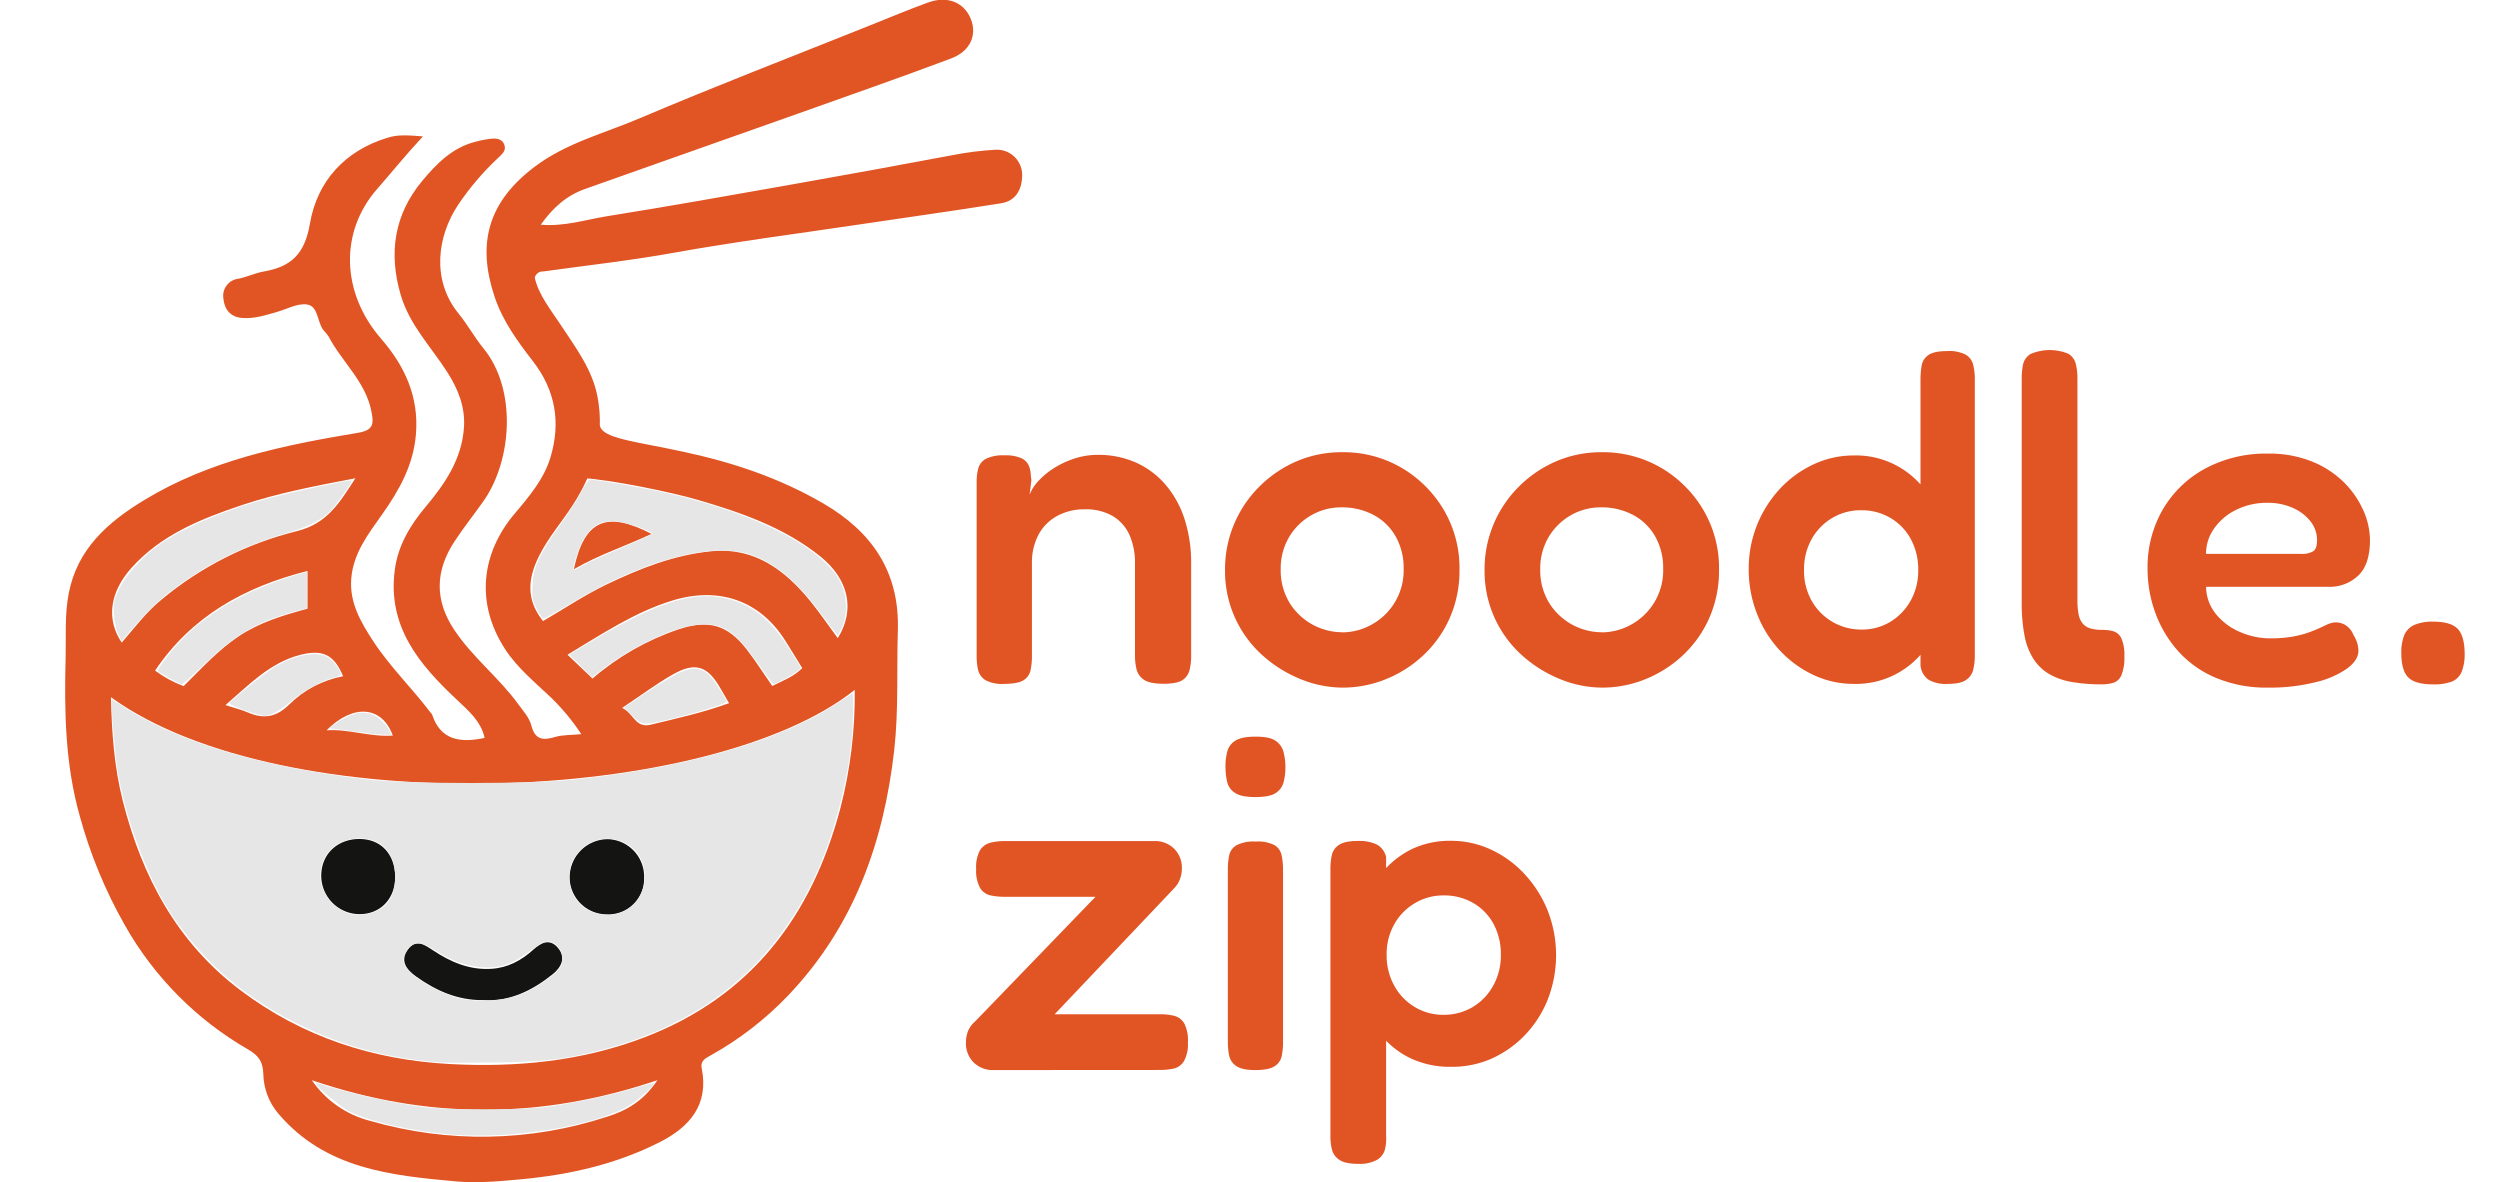 <?xml version="1.0" encoding="UTF-8" standalone="no"?>
<svg
   id="레이어_1"
   data-name="레이어 1"
   viewBox="0 0 700 330.99"
   version="1.1"
   sodipodi:docname="noodlezip Logo-stickhead-face.svg"
   inkscape:version="1.4.2 (f4327f4, 2025-05-13)"
   width="700"
   height="330.99"
   xmlns:inkscape="http://www.inkscape.org/namespaces/inkscape"
   xmlns:sodipodi="http://sodipodi.sourceforge.net/DTD/sodipodi-0.dtd"
   xmlns="http://www.w3.org/2000/svg"
   xmlns:svg="http://www.w3.org/2000/svg">
  <sodipodi:namedview
     id="namedview29"
     pagecolor="#505050"
     bordercolor="#eeeeee"
     borderopacity="1"
     inkscape:showpageshadow="0"
     inkscape:pageopacity="0"
     inkscape:pagecheckerboard="0"
     inkscape:deskcolor="#505050"
     inkscape:zoom="1.3453424"
     inkscape:cx="326.68263"
     inkscape:cy="139.36972"
     inkscape:window-width="1920"
     inkscape:window-height="1009"
     inkscape:window-x="-8"
     inkscape:window-y="-8"
     inkscape:window-maximized="1"
     inkscape:current-layer="레이어_1" />
  <defs
     id="defs1">
    <style
       id="style1">.cls-1{fill:#e15424;}.cls-2{fill:#efefed;}.cls-3{fill:#141413;}</style>
  </defs>
  <path
     class="cls-1"
     d="m 118.42,38.19 c -5,5.4 -8.85,10.18 -12.86,14.77 -10.53,12.05 -10,29.05 1.15,41.88 6.58,7.59 10.6,16.16 9.76,26.67 -0.69,8.62 -4.6,15.62 -9.42,22.45 -3.88,5.5 -8.14,10.9 -8.7,18.07 -0.52,6.72 2.65,12.13 6.1,17.42 4.72,7.25 11,13.29 16.18,20.17 0.1,0.13 0.28,0.23 0.33,0.37 2.39,7.37 8,8.06 14.73,6.62 -1,-4.64 -4.48,-7.59 -7.82,-10.73 -10.42,-9.8 -19.36,-20.33 -17.35,-36.16 0.88,-7 4.37,-12.7 8.65,-17.8 5.56,-6.61 10.18,-13.5 10.75,-22.32 0.36,-5.63 -1.63,-10.65 -4.7,-15.43 -4.51,-7.05 -10.53,-13.18 -13,-21.52 -3.46,-11.74 -1.88,-22.5 6,-32 4,-4.79 8.41,-9.3 14.82,-10.94 1.269,-0.349 2.558,-0.62 3.86,-0.81 1.67,-0.2 3.52,-0.32 4.29,1.58 0.69,1.68 -0.67,2.73 -1.77,3.78 -4.235,3.964 -8.003,8.4 -11.23,13.22 -5.58,8.45 -7.6,20.75 0.25,30.37 2.5,3.07 4.42,6.62 6.93,9.69 9.43,11.5 8,31.4 0,42.78 -2.67,3.78 -5.56,7.4 -8.1,11.26 -5.41,8.24 -5.67,16.46 0,24.9 5.13,7.66 12.49,13.31 17.86,20.71 1.36,1.86 3.06,3.73 3.62,5.86 1,4 3.15,4.37 6.63,3.32 2.13,-0.65 4.5,-0.52 7.38,-0.81 -2.404,-3.655 -5.193,-7.041 -8.32,-10.1 -4.56,-4.34 -9.55,-8.38 -13,-13.68 -8.48,-13.06 -6.63,-27.12 2.85,-38.18 4,-4.72 8.1,-9.64 9.87,-15.63 2.86,-9.63 1.45,-18.61 -5,-26.91 -4.24,-5.48 -8.4,-11.17 -10.67,-17.95 -4.94,-14.77 -2,-26.45 11.21,-36.42 8.86,-6.69 19.47,-9.34 29.36,-13.55 21.37,-9.09 43.07,-17.43 64.63,-26.07 5.41,-2.16 10.78,-4.43 16.26,-6.4 5.48,-1.97 10.1,0.1 11.91,4.71 1.75,4.46 -0.19,9 -5.6,11 -14.26,5.36 -28.66,10.38 -43,15.49 -19.767,7.02 -39.55,14.02 -59.35,21 -5.2,1.82 -9,5.15 -12.5,10.05 6.7,0.55 12.58,-1.42 18.48,-2.37 17.33,-2.77 34.61,-5.85 51.88,-8.91 15.08,-2.667 30.163,-5.42 45.25,-8.26 3.876,-0.751 7.798,-1.239 11.74,-1.46 4.022,-0.211 7.41,2.972 7.45,7 0,4 -1.67,7.34 -5.94,8 -13.36,2.14 -26.78,4 -40.16,6 -17.16,2.56 -34.36,4.77 -51.45,7.85 -12.09,2.18 -24.33,3.53 -36.51,5.23 -1.109,-0.084 -2.122,0.628 -2.42,1.7 1,4.75 4.46,9 7.37,13.4 4.15,6.33 8.79,12.41 10.22,20.05 2.09,11.13 -1,21.15 -7.06,30.45 -3.05,4.69 -6.74,8.93 -9.28,14 -3.16,6.28 -3.8,12.22 1.07,18.3 5.81,-3.37 11.5,-7.21 17.7,-10.2 9.47,-4.56 19.21,-8.38 29.66,-9.37 11.87,-1.12 20.43,5.31 27.5,14 2.68,3.32 5.09,6.87 7.67,10.36 5,-8.08 3,-16.54 -4.89,-22.9 -10.11,-8.1 -22,-12.22 -34.19,-15.8 -7.18,-2.12 -24.315,-5.672 -32.453,-6.143 -2.814,-4.832 4.998,-17.655 4.901,-15.16 -0.283,7.235 30.945,3.895 62.512,22.234 13.65,7.93 21.45,19.17 20.94,35.57 -0.35,11.13 0.23,22.29 -1,33.4 -2.92,26 -11.35,49.59 -29.73,68.85 -6.307,6.612 -13.571,12.238 -21.55,16.69 -1.46,0.82 -3.08,1.51 -2.64,3.68 2.06,10.22 -3.41,16.44 -11.64,20.63 -12.14,6.19 -25.21,9.17 -38.79,10.44 -6.09,0.57 -12.28,1.15 -18.22,0.62 -18.26,-1.65 -36.67,-3.46 -49.85,-18.94 -2.662,-3.111 -4.163,-7.047 -4.25,-11.14 -0.13,-3.31 -1.07,-5 -4.23,-6.86 -14.446,-8.311 -26.39,-20.355 -34.58,-34.87 -5.423,-9.557 -9.635,-19.752 -12.54,-30.35 -4.15,-14.57 -4.4,-29.56 -4,-44.57 0.14,-5.94 -0.29,-11.87 0.84,-17.79 2.38,-12.62 11.06,-20.13 21.2,-26.28 18.36,-11.15 39,-15.35 59.83,-18.82 4.43,-0.74 4.43,-2.59 3.73,-6.08 -1.67,-8.36 -8.29,-13.8 -12,-20.93 -0.48,-0.669 -1.001,-1.306 -1.56,-1.91 -1.6,-2.34 -1.36,-6.52 -4.4,-7 -2.65,-0.43 -5.65,1.27 -8.47,2.08 -3.19,0.9 -6.33,1.95 -9.72,1.69 -3.39,-0.26 -5,-2.47 -5.28,-5.44 -0.434,-2.724 1.498,-5.257 4.24,-5.56 2.38,-0.48 4.64,-1.57 7,-2 7.7,-1.33 11.53,-4.82 13,-13.47 2,-11.71 9.69,-20.36 21.74,-24 2.85,-0.92 5.74,-0.71 9.89,-0.37 z m -87.36,157 c 0.22,9.89 0.91,19.5 3.3,29 5.37,21.22 15.22,39.74 33,53.11 17.27,13 37,19.46 58.57,20.63 18.61,1 36.88,-0.74 54.4,-7.43 30,-11.43 47,-34.06 55,-64.28 2.783,-10.796 4.128,-21.912 4,-33.06 -40.31,32.18 -159.9,37 -208.27,2.06 z m 3,-15.23 c 3.62,-4.19 6.89,-8.57 11.15,-12.06 11.002,-9.167 23.94,-15.718 37.84,-19.16 8.62,-2.09 12.08,-8.08 16.45,-14.82 -11.14,2.12 -21.71,4.13 -31.91,7.55 -11.37,3.82 -22.46,8.28 -30.77,17.52 -6.11,6.84 -7.16,14.44 -2.7,21 z m 182.17,12.11 c 3.05,-1.52 6,-2.59 8.4,-5 -1.68,-2.72 -3.21,-5.26 -4.8,-7.76 -7.09,-11.21 -18.56,-15.12 -31.47,-11.19 -10.53,3.21 -19.66,9.32 -29.46,15.2 l 7,6.67 c 7.045,-6.077 15.193,-10.741 24,-13.74 8.45,-2.84 13.83,-1.37 19.25,5.69 2.46,3.18 4.59,6.55 7.09,10.16 z m -32.18,110.39 c -32.62,11 -64.11,11.09 -96.74,0 3.896,5.671 9.727,9.725 16.4,11.4 21.662,6.264 44.707,5.866 66.14,-1.14 5.2,-1.6 10.1,-4.16 14.21,-10.23 z M 86.12,159.86 c -17.8,4.52 -32.44,12.72 -42.7,27.9 2.447,1.825 5.14,3.293 8,4.36 5,-4.94 9.68,-10.13 15.49,-14 5.81,-3.87 12.47,-5.87 19.2,-7.68 z m -23,37.57 c 2.55,0.82 4.49,1.29 6.31,2.07 4.39,1.88 7.89,1.38 11.53,-2.22 4.127,-4.099 9.392,-6.862 15.11,-7.93 -2.53,-6.08 -5.72,-7.63 -12.16,-5.95 -8.31,2.2 -14.06,8.21 -20.79,14.03 z m 141,-0.57 c -0.93,-1.59 -1.69,-2.87 -2.42,-4.16 -3.61,-6.31 -7.06,-7.45 -13.44,-3.78 -4.69,2.69 -9,5.95 -14.07,9.29 3.25,1.48 3.66,5.77 8,4.71 7.23,-1.76 14.48,-3.32 21.98,-6.05 z m -112.74,7.62 c 6.32,-0.41 12.33,1.94 18.61,1.48 -2.99,-8.25 -11,-9.04 -18.56,-1.47 z"
     id="path1"
     sodipodi:nodetypes="ccccccccccccccccccccccccccccccccccccccccscccccccccccccccccccccccccccssccccccccccccccccccccccsccccccccccccccccccccccccccccccccccccccccccsccccccccccccccccccc" />
  <path
     class="cls-1"
     d="m 182.43,149.49 c -7.19,3.39 -14.61,5.76 -21.75,9.89 2.93,-13.78 9.09,-16.46 21.75,-9.89 z"
     id="path2" />
  <path
     class="cls-3"
     d="m 135.58,280.03 c -7.48,0.15 -13.57,-2.68 -19.18,-6.68 -2.63,-1.87 -4.5,-4.38 -2.13,-7.56 2.21,-3 4.68,-1.21 6.95,0.29 4.91,3.26 10.12,5.54 16.22,5.2 4.72,-0.26 8.52,-2.32 11.94,-5.42 2.12,-1.93 4.59,-3.19 6.89,-0.4 2.3,2.79 0.8,5.46 -1.52,7.32 -5.63,4.54 -11.96,7.65 -19.17,7.25 z"
     id="path10" />
  <path
     class="cls-3"
     d="m 100.65,234.92 c 6,0 9.91,4.2 10,10.59 0,6.19 -4.19,10.55 -10.17,10.45 A 10.77,10.77 0 0 1 89.95,245.43 c -0.11,-6.11 4.38,-10.53 10.7,-10.51 z"
     id="path11" />
  <path
     class="cls-3"
     d="m 170.01,256.02 a 10.42,10.42 0 0 1 -10.51,-10.33 10.72,10.72 0 0 1 10.76,-10.72 10.48,10.48 0 0 1 10.09,10.72 10,10 0 0 1 -10.34,10.33 z"
     id="path12" />
  <path
     class="cls-1"
     d="m 281.12,191.49 a 9.71,9.71 0 0 1 -5.27,-1.1 4.63,4.63 0 0 1 -2,-2.87 18.32,18.32 0 0 1 -0.39,-4 v -48.58 a 14.65,14.65 0 0 1 0.45,-3.77 4.4,4.4 0 0 1 2.08,-2.67 10.72,10.72 0 0 1 5.27,-1 10.86,10.86 0 0 1 4.68,0.78 4.12,4.12 0 0 1 2.08,2 7.28,7.28 0 0 1 0.58,2.34 13.78,13.78 0 0 0 0.2,1.76 l -0.52,4.16 a 12.13,12.13 0 0 1 2.6,-4 21.77,21.77 0 0 1 4.42,-3.58 25.08,25.08 0 0 1 5.65,-2.6 20.64,20.64 0 0 1 6.31,-1 26,26 0 0 1 10.92,2.21 23.72,23.72 0 0 1 8.25,6.24 28,28 0 0 1 5.27,9.62 39.82,39.82 0 0 1 1.82,12.35 v 25.87 a 15.49,15.49 0 0 1 -0.46,4 4.66,4.66 0 0 1 -2,2.8 q -1.56,1 -5.33,1 c -2.52,0 -4.31,-0.37 -5.4,-1.1 a 4.94,4.94 0 0 1 -2.08,-2.87 16,16 0 0 1 -0.45,-4 v -25.66 a 19.09,19.09 0 0 0 -1.56,-8.06 11.81,11.81 0 0 0 -4.68,-5.27 14.92,14.92 0 0 0 -7.8,-1.88 15.8,15.8 0 0 0 -7.8,1.88 12.93,12.93 0 0 0 -5.2,5.27 16.69,16.69 0 0 0 -1.82,8.06 v 25.87 a 18.32,18.32 0 0 1 -0.39,4 4.34,4.34 0 0 1 -2,2.8 q -1.65,0.99 -5.43,1 z"
     id="path20" />
  <path
     class="cls-1"
     d="m 376.03,192.53 a 31.31,31.31 0 0 1 -12.09,-2.47 36.16,36.16 0 0 1 -10.73,-6.83 31.6,31.6 0 0 1 -10.2,-23.59 32.6,32.6 0 0 1 9.62,-23.4 33.33,33.33 0 0 1 10.46,-7.09 31.87,31.87 0 0 1 12.68,-2.53 32.26,32.26 0 0 1 16.64,4.35 33.19,33.19 0 0 1 11.83,11.77 32.16,32.16 0 0 1 4.42,16.77 32.76,32.76 0 0 1 -2.73,13.52 31.85,31.85 0 0 1 -7.41,10.46 33.62,33.62 0 0 1 -10.53,6.7 32,32 0 0 1 -11.96,2.34 z m -0.26,-15.47 a 17,17 0 0 0 8.25,-2.15 17.3,17.3 0 0 0 9,-15.66 17.91,17.91 0 0 0 -2.21,-9 15.38,15.38 0 0 0 -6.18,-6.05 18.77,18.77 0 0 0 -9,-2.14 16.78,16.78 0 0 0 -8.58,2.27 17,17 0 0 0 -6.18,6.18 17.29,17.29 0 0 0 -2.27,8.84 17.47,17.47 0 0 0 2.47,9.43 17.43,17.43 0 0 0 14.69,8.25 z"
     id="path21" />
  <path
     class="cls-1"
     d="m 448.7,192.53 a 31.31,31.31 0 0 1 -12.09,-2.47 36,36 0 0 1 -10.73,-6.83 31.6,31.6 0 0 1 -10.2,-23.59 32.6,32.6 0 0 1 9.62,-23.4 33.33,33.33 0 0 1 10.46,-7.09 31.83,31.83 0 0 1 12.68,-2.53 32.26,32.26 0 0 1 16.64,4.35 33.19,33.19 0 0 1 11.83,11.77 32.16,32.16 0 0 1 4.42,16.77 32.76,32.76 0 0 1 -2.73,13.52 31.85,31.85 0 0 1 -7.41,10.46 33.62,33.62 0 0 1 -10.53,6.7 32,32 0 0 1 -11.96,2.34 z m -0.26,-15.47 a 17,17 0 0 0 8.25,-2.15 17.3,17.3 0 0 0 9,-15.66 17.91,17.91 0 0 0 -2.21,-9 15.44,15.44 0 0 0 -6.18,-6.05 18.77,18.77 0 0 0 -9,-2.14 16.78,16.78 0 0 0 -8.58,2.27 17,17 0 0 0 -6.18,6.18 17.19,17.19 0 0 0 -2.27,8.84 17.47,17.47 0 0 0 2.47,9.43 17.43,17.43 0 0 0 14.69,8.25 z"
     id="path22" />
  <path
     class="cls-1"
     d="m 519.03,191.49 a 26.27,26.27 0 0 1 -11.19,-2.47 30.34,30.34 0 0 1 -9.42,-6.83 31.77,31.77 0 0 1 -6.43,-10.26 34,34 0 0 1 -2.35,-12.68 32.78,32.78 0 0 1 8.78,-22.43 30.47,30.47 0 0 1 9.42,-6.82 26.27,26.27 0 0 1 11.19,-2.47 24.16,24.16 0 0 1 19.69,9.29 31.52,31.52 0 0 1 5.27,10.14 41.3,41.3 0 0 1 1.81,12.42 38.54,38.54 0 0 1 -1.68,12.41 32.2,32.2 0 0 1 -5.27,10.21 24.11,24.11 0 0 1 -19.82,9.49 z m 2.21,-15.21 a 15.32,15.32 0 0 0 8,-2.14 16.1,16.1 0 0 0 5.72,-5.92 17,17 0 0 0 2.14,-8.58 17.7,17.7 0 0 0 -2.08,-8.71 15.29,15.29 0 0 0 -5.72,-5.92 15.79,15.79 0 0 0 -8.19,-2.14 15.6,15.6 0 0 0 -8.06,2.14 15.87,15.87 0 0 0 -5.78,5.92 17.3,17.3 0 0 0 -2.14,8.71 17,17 0 0 0 2.14,8.58 15.76,15.76 0 0 0 5.85,5.92 16,16 0 0 0 8.12,2.14 z m 24.05,15.21 a 9.41,9.41 0 0 1 -5.4,-1.24 5.51,5.51 0 0 1 -2.15,-4 v -79.91 a 22.66,22.66 0 0 1 0.33,-4 4.41,4.41 0 0 1 1.88,-2.92 c 1.05,-0.74 2.78,-1.11 5.21,-1.11 a 10.16,10.16 0 0 1 5.26,1 4.63,4.63 0 0 1 2.08,2.86 16.79,16.79 0 0 1 0.45,4 v 77.35 a 16.79,16.79 0 0 1 -0.45,4 4.67,4.67 0 0 1 -2,2.86 c -1.05,0.76 -2.79,1.11 -5.21,1.11 z"
     id="path23" />
  <path
     class="cls-1"
     d="m 588.7,191.62 a 50,50 0 0 1 -8.51,-0.65 19.21,19.21 0 0 1 -6.37,-2.21 13.22,13.22 0 0 1 -4.42,-4.23 18.13,18.13 0 0 1 -2.53,-6.56 47.59,47.59 0 0 1 -0.79,-9.36 v -62.53 a 19.09,19.09 0 0 1 0.39,-4.1 4.61,4.61 0 0 1 2.08,-2.86 13.66,13.66 0 0 1 10.6,-0.06 4.66,4.66 0 0 1 2.08,2.86 16.79,16.79 0 0 1 0.45,4 v 62 a 21,21 0 0 0 0.33,4.09 5.59,5.59 0 0 0 1.17,2.6 4.39,4.39 0 0 0 2.21,1.37 12.22,12.22 0 0 0 3.31,0.39 11.13,11.13 0 0 1 3.06,0.39 3.69,3.69 0 0 1 2.21,1.95 11.29,11.29 0 0 1 0.85,5.07 12.61,12.61 0 0 1 -0.85,5.33 3.64,3.64 0 0 1 -2.27,2.08 11.43,11.43 0 0 1 -3,0.43 z"
     id="path24" />
  <path
     class="cls-1"
     d="m 635.12,192.53 a 36.52,36.52 0 0 1 -14.82,-2.8 29.54,29.54 0 0 1 -10.53,-7.54 33.15,33.15 0 0 1 -6.3,-10.66 35.71,35.71 0 0 1 -2.15,-12.28 32.15,32.15 0 0 1 4.29,-16.64 30.53,30.53 0 0 1 11.9,-11.44 35.88,35.88 0 0 1 17.48,-4.16 32.1,32.1 0 0 1 12.35,2.21 27.08,27.08 0 0 1 8.91,5.78 26,26 0 0 1 5.46,7.87 20.71,20.71 0 0 1 1.88,8.32 q 0,6.89 -3.31,10 a 11.58,11.58 0 0 1 -8.26,3.12 H 617.7 a 12.33,12.33 0 0 0 2.8,7.67 17.39,17.39 0 0 0 6.76,5 21.08,21.08 0 0 0 8.38,1.76 37,37 0 0 0 5.72,-0.39 30,30 0 0 0 4.29,-1 32.39,32.39 0 0 0 3.25,-1.24 c 1,-0.43 1.8,-0.82 2.54,-1.17 a 7.07,7.07 0 0 1 2.14,-0.65 5.19,5.19 0 0 1 3,0.65 5.64,5.64 0 0 1 2.34,2.73 10.9,10.9 0 0 1 1.11,2.4 7.89,7.89 0 0 1 0.32,2.15 q 0,2.6 -3.12,4.94 a 25.42,25.42 0 0 1 -8.77,3.83 52.37,52.37 0 0 1 -13.34,1.54 z M 617.7,155.09 h 26.65 a 6.15,6.15 0 0 0 3.32,-0.72 c 0.73,-0.47 1.1,-1.49 1.1,-3.05 a 8.42,8.42 0 0 0 -1.82,-5.33 12.88,12.88 0 0 0 -4.94,-3.77 17,17 0 0 0 -7.15,-1.43 19.22,19.22 0 0 0 -8.71,1.95 16.11,16.11 0 0 0 -6.17,5.2 12.19,12.19 0 0 0 -2.29,7.15 z"
     id="path25" />
  <path
     class="cls-1"
     d="m 681.26,191.62 q -4.94,0 -6.89,-1.89 -1.95,-1.89 -2,-6.69 a 13.12,13.12 0 0 1 0.85,-5.27 5.5,5.5 0 0 1 2.79,-2.79 12.78,12.78 0 0 1 5.33,-0.91 q 4.82,0 6.76,1.95 1.94,1.95 2,6.89 a 13.35,13.35 0 0 1 -0.84,5.2 5,5 0 0 1 -2.73,2.73 14.21,14.21 0 0 1 -5.27,0.78 z"
     id="path26" />
  <path
     class="cls-1"
     d="m 278.27,299.62 a 7.66,7.66 0 0 1 -5.66,-2.15 7.47,7.47 0 0 1 -2.14,-5.52 8.52,8.52 0 0 1 0.58,-3.25 7.14,7.14 0 0 1 1.89,-2.6 l 33.8,-35 h -25.48 a 18.55,18.55 0 0 1 -3.9,-0.39 4.54,4.54 0 0 1 -2.93,-2.08 10,10 0 0 1 -1.1,-5.33 9.71,9.71 0 0 1 1.1,-5.27 4.92,4.92 0 0 1 2.93,-2.08 16.17,16.17 0 0 1 3.9,-0.45 h 41.86 a 7.6,7.6 0 0 1 5.65,2.15 7.46,7.46 0 0 1 2.15,5.52 8.14,8.14 0 0 1 -0.59,3.12 7.18,7.18 0 0 1 -1.49,2.34 l -33.54,35.36 h 29.51 a 16,16 0 0 1 4,0.45 4.61,4.61 0 0 1 2.8,2.15 10.53,10.53 0 0 1 1,5.33 9.64,9.64 0 0 1 -1.11,5.2 4.51,4.51 0 0 1 -2.86,2.08 18.32,18.32 0 0 1 -4,0.39 z"
     id="path27" />
  <path
     class="cls-1"
     d="m 351.46,223.18 q -3.9,0 -5.66,-1.17 a 5,5 0 0 1 -2.21,-3.12 19.09,19.09 0 0 1 -0.45,-4.29 15.81,15.81 0 0 1 0.52,-4.23 5,5 0 0 1 2.27,-3 q 1.76,-1.11 5.66,-1.11 3.9,0 5.59,1.17 a 5.42,5.42 0 0 1 2.21,3.12 16.92,16.92 0 0 1 0.52,4.29 16.09,16.09 0 0 1 -0.52,4.22 5.11,5.11 0 0 1 -2.21,3 q -1.69,1.12 -5.72,1.12 z m 0,76.44 c -2.43,0 -4.18,-0.37 -5.27,-1.11 a 4.58,4.58 0 0 1 -2,-2.86 18.32,18.32 0 0 1 -0.39,-4 v -48.22 a 18.42,18.42 0 0 1 0.39,-4 4.28,4.28 0 0 1 2.08,-2.79 10.51,10.51 0 0 1 5.33,-1 10.14,10.14 0 0 1 5.26,1 4.36,4.36 0 0 1 2,2.86 20,20 0 0 1 0.39,4.16 v 48.1 a 18.32,18.32 0 0 1 -0.39,4 4.34,4.34 0 0 1 -2,2.8 q -1.63,1.06 -5.4,1.06 z"
     id="path28" />
  <path
     class="cls-1"
     d="m 380.32,325.88 q -3.65,0 -5.27,-1.11 a 4.86,4.86 0 0 1 -2.08,-2.79 15.26,15.26 0 0 1 -0.45,-3.9 v -74.65 a 18.42,18.42 0 0 1 0.39,-4 4.56,4.56 0 0 1 2,-2.85 q 1.62,-1.11 5.27,-1.11 a 11.47,11.47 0 0 1 5.33,1 5.27,5.27 0 0 1 2.6,3.51 v 77.87 a 13.08,13.08 0 0 1 -0.33,4 4.79,4.79 0 0 1 -2.14,2.86 10,10 0 0 1 -5.32,1.17 z m 26,-27.17 a 26,26 0 0 1 -11.38,-2.4 23.79,23.79 0 0 1 -8.45,-6.77 30.37,30.37 0 0 1 -5.2,-10.07 41.89,41.89 0 0 1 -1.75,-12.35 43.64,43.64 0 0 1 1.95,-12.42 30.45,30.45 0 0 1 5.26,-10.07 25.19,25.19 0 0 1 8.32,-6.76 24.52,24.52 0 0 1 11.25,-2.44 26.26,26.26 0 0 1 11.18,2.47 29.9,29.9 0 0 1 9.42,6.89 33.27,33.27 0 0 1 6.44,10.2 34.29,34.29 0 0 1 0,24.9 31.08,31.08 0 0 1 -6.44,10 29.87,29.87 0 0 1 -9.36,6.56 27.37,27.37 0 0 1 -11.24,2.26 z m -2.2,-14.56 a 15.85,15.85 0 0 0 8.19,-2.15 15.68,15.68 0 0 0 5.78,-6 17.36,17.36 0 0 0 2.15,-8.64 17.81,17.81 0 0 0 -2.08,-8.71 15,15 0 0 0 -5.72,-5.85 16.19,16.19 0 0 0 -8.19,-2.08 15.46,15.46 0 0 0 -8.06,2.15 15.72,15.72 0 0 0 -5.79,5.91 17,17 0 0 0 -2.14,8.58 17.35,17.35 0 0 0 2.14,8.64 15.63,15.63 0 0 0 5.79,6 15.33,15.33 0 0 0 7.93,2.15 z"
     id="path29" />
  <path
     style="fill:#e6e6e6;stroke-width:0.526"
     d="m 230.513,172.64 c -7.19,-9.763 -13.582,-15.186 -20.499,-17.393 -11.085,-3.536 -30.164,1.656 -50.051,13.623 -3.943,2.373 -7.426,4.314 -7.74,4.314 -0.314,0 -1.189,-1.221 -1.945,-2.713 -1.204,-2.375 -1.35,-3.209 -1.174,-6.701 0.252,-5.001 1.864,-8.509 7.691,-16.73 2.291,-3.233 4.965,-7.423 5.941,-9.312 0.987,-1.909 2.126,-3.434 2.564,-3.436 1.501,-0.004 13.743,2.113 19.82,3.427 26.027,5.627 45.836,15.74 50.412,25.736 1.69,3.692 1.796,8.603 0.26,12.075 -0.58,1.311 -1.131,2.384 -1.225,2.384 -0.094,0 -1.918,-2.373 -4.055,-5.274 z m -66.65,-14.628 c 1.513,-0.828 6.354,-3.016 10.757,-4.862 4.403,-1.846 8.01,-3.508 8.015,-3.694 0.019,-0.705 -7.21,-3.203 -10.023,-3.463 -5.302,-0.49 -8.404,1.97 -10.797,8.562 -1.211,3.335 -1.53,4.962 -0.975,4.962 0.149,0 1.509,-0.678 3.022,-1.506 z"
     id="path3" />
  <path
     style="fill:#e6e6e6;stroke-width:0.526"
     d="m 211.98,185.461 c -6.474,-9.077 -9.596,-11.083 -16.414,-10.546 -7.032,0.554 -19.141,6.299 -27.791,13.186 l -1.992,1.586 -3.199,-3.199 -3.199,-3.199 7.294,-4.353 c 20.553,-12.267 31.547,-14.679 42.361,-9.297 4.337,2.159 8.426,6.331 12.198,12.449 l 3.059,4.962 -1.243,1.006 c -1.157,0.937 -5.9,3.524 -6.461,3.524 -0.137,0 -2.213,-2.753 -4.614,-6.118 z"
     id="path4" />
  <path
     style="fill:#e6e6e6;stroke-width:0.526"
     d="m 176.954,200.345 -2.23,-2.272 5.991,-3.99 c 10.544,-7.022 13.749,-8.094 17.092,-5.713 1.258,0.896 3.903,4.63 5.696,8.044 0.416,0.793 -19.26,6.203 -22.559,6.203 -1.382,0 -2.241,-0.489 -3.991,-2.272 z"
     id="path5" />
  <path
     style="fill:#e6e6e6;stroke-width:0.526"
     d="m 33.074,177.536 c -0.529,-1.093 -1.059,-3.575 -1.177,-5.516 -0.189,-3.102 -0.018,-3.95 1.413,-7.008 1.964,-4.198 7.177,-9.806 12.249,-13.178 6.896,-4.585 18.103,-9.238 29.758,-12.357 6.727,-1.8 22.84,-5.229 23.144,-4.926 0.218,0.218 -2.532,4.335 -4.823,7.22 -2.631,3.313 -6.387,5.464 -12.696,7.272 -12.833,3.677 -23.497,9.043 -33.901,17.06 -2.863,2.206 -7.461,6.827 -11.113,11.17 l -1.892,2.25 z"
     id="path6" />
  <path
     style="fill:#e6e6e6;stroke-width:0.526"
     d="m 47.567,189.968 c -1.59,-0.876 -3.082,-1.785 -3.316,-2.019 -0.526,-0.526 4.859,-7.346 8.357,-10.582 7.87,-7.282 18.163,-12.824 30.568,-16.458 l 2.759,-0.808 v 5.106 5.106 l -3.352,0.879 c -10.238,2.685 -16.663,6.442 -25.502,14.913 -3.143,3.012 -5.919,5.472 -6.169,5.467 -0.25,-0.005 -1.755,-0.726 -3.344,-1.602 z"
     id="path7" />
  <path
     style="fill:#e6e6e6;stroke-width:0.526"
     d="m 72.532,200.144 c -3.006,-0.712 -8.672,-2.991 -8.305,-3.34 2.829,-2.698 10.156,-8.51 12.512,-9.925 5.791,-3.478 11.67,-4.631 14.953,-2.933 1.428,0.738 3.704,3.736 3.704,4.878 0,0.295 -0.811,0.689 -1.803,0.875 -2.954,0.554 -8.741,3.769 -12.372,6.873 -2.812,2.403 -6.137,4.153 -7.374,3.88 -0.145,-0.032 -0.736,-0.17 -1.314,-0.307 z"
     id="path8" />
  <path
     style="fill:#e6e6e6;stroke-width:0.526"
     d="m 103.542,205.417 c -0.578,-0.116 -3.401,-0.505 -6.272,-0.866 l -5.221,-0.656 2.568,-1.701 c 3.246,-2.15 5.942,-2.964 8.334,-2.515 2.183,0.41 4.764,2.418 5.88,4.577 l 0.783,1.514 -2.51,-0.072 c -1.381,-0.039 -2.983,-0.166 -3.561,-0.282 z"
     id="path9" />
  <path
     style="fill:#e6e6e6;stroke-width:0.526"
     d="m 121.938,297.443 c -0.867,-0.115 -3.705,-0.476 -6.307,-0.802 C 95.577,294.129 74.468,284.288 60.514,270.945 55.518,266.168 50.648,260.224 47.113,254.588 40.854,244.61 34.906,228.265 32.886,215.494 32.294,211.751 31.296,200.576 31.281,197.519 l -0.008,-1.682 4.336,2.695 c 15.509,9.64 37.824,16.207 66.882,19.681 11.475,1.372 46.738,1.371 59.13,-0.001 31.9,-3.533 57.668,-11.122 73.259,-21.578 1.99,-1.334 3.704,-2.426 3.811,-2.426 0.405,0 0.169,9.198 -0.361,14.08 -1.331,12.26 -5.284,26.688 -10.185,37.176 -11.749,25.142 -31.781,41.372 -59.953,48.571 -10.48,2.678 -16.162,3.32 -30.747,3.472 -7.661,0.08 -14.638,0.051 -15.505,-0.064 z m 22.434,-18.47 c 3.65,-1.232 8.383,-4.022 11.028,-6.501 1.688,-1.582 2.016,-2.232 2.016,-3.997 0,-1.508 -0.366,-2.502 -1.289,-3.498 -1.494,-1.612 -3.142,-1.764 -5.065,-0.468 -0.748,0.504 -2.798,1.886 -4.556,3.071 -4.197,2.828 -7.042,3.59 -11.998,3.215 -4.156,-0.314 -8.455,-1.967 -13.46,-5.174 -3.301,-2.115 -5.443,-1.941 -7.136,0.58 -0.832,1.238 -1.129,2.254 -0.924,3.154 0.745,3.268 9.313,8.727 16.134,10.28 4.239,0.965 11.345,0.657 15.25,-0.662 z m -39.875,-23.506 c 4.153,-1.481 6.141,-4.723 6.141,-10.013 0,-7.253 -4.4,-11.336 -11.433,-10.61 -8.936,0.922 -12.603,10.94 -6.497,17.747 2.983,3.325 7.464,4.418 11.789,2.876 z m 69.616,-0.052 c 8.089,-3.38 8.713,-15.332 1.009,-19.312 -5.059,-2.613 -11.037,-1.062 -14.018,3.639 -2.575,4.06 -2.167,9.675 0.944,13.005 2.999,3.211 8.078,4.334 12.065,2.668 z"
     id="path13" />
  <path
     style="fill:#e6e6e6;stroke-width:0.526"
     d="m 126.931,317.722 c -10.858,-0.831 -22.942,-3.504 -28.839,-6.379 -3.224,-1.572 -11.558,-8.842 -9.267,-8.084 7.639,2.527 20.312,5.421 29.171,6.661 6.628,0.928 28.595,0.927 35.215,-0.001 7.487,-1.05 19.079,-3.538 24.684,-5.3 2.736,-0.86 5.067,-1.47 5.181,-1.357 0.53,0.53 -5.368,5.613 -8.128,7.007 -10.578,5.34 -32.063,8.674 -48.018,7.453 z"
     id="path14" />
  <path
     style="fill:none;fill-opacity:1;stroke-width:0.263"
     d="M -68.984,49.669 V -124.172 H 228.897 526.779 V 2.102 c 0,69.451 -0.052,126.274 -0.115,126.274 -0.063,0 -0.862,-0.171 -1.774,-0.38 -6.887,-1.577 -14.476,-0.115 -20.87,4.019 -7.081,4.58 -11.988,11.956 -13.923,20.932 -0.63,2.922 -0.642,9.675 -0.022,12.809 2.556,12.93 11.67,22.685 23.671,25.339 3.223,0.713 8.792,0.571 12.317,-0.314 l 0.716,-0.18 v 16.453 16.453 H 387.627 c -86.104,0 -139.152,-0.094 -139.152,-0.246 0,-0.135 0.167,-1.052 0.371,-2.037 0.518,-2.498 1.664,-10.889 2.003,-14.668 0.398,-4.439 0.769,-32.239 0.473,-35.475 -1.138,-12.441 -7.26,-21.787 -19.172,-29.27 -7.246,-4.552 -17.502,-9.053 -27.365,-12.009 -5.577,-1.672 -11.021,-2.964 -20.958,-4.977 -9.119,-1.847 -11.505,-2.457 -13.442,-3.437 -1.928,-0.976 -2.325,-1.662 -2.327,-4.022 -0.002,-2.51 -0.615,-6.691 -1.335,-9.097 -1.319,-4.409 -2.919,-7.291 -9.759,-17.575 -4.93,-7.412 -5.886,-9.066 -6.653,-11.511 -0.439,-1.4 -0.441,-1.535 -0.029,-2.164 0.242,-0.369 0.704,-0.727 1.028,-0.795 0.323,-0.068 5.673,-0.787 11.888,-1.599 13.293,-1.735 16.883,-2.271 28.119,-4.195 9.686,-1.658 15.383,-2.536 34.084,-5.25 49.727,-7.218 55.661,-8.146 57.264,-8.958 2.171,-1.1 3.344,-3.163 3.581,-6.302 0.256,-3.39 -1.15,-5.968 -4.025,-7.374 -1.431,-0.7 -1.519,-0.71 -5.052,-0.55 -4.177,0.189 -5.774,0.44 -22.732,3.582 -22.836,4.231 -54.672,9.868 -73.5,13.014 -6.577,1.099 -14.027,2.403 -16.556,2.898 -2.529,0.495 -5.663,1.022 -6.964,1.171 -2.659,0.305 -5.65,0.361 -5.65,0.107 0,-0.34 3.007,-3.83 4.308,-5 1.516,-1.364 3.723,-2.909 5.284,-3.7 0.578,-0.293 13.823,-5.051 29.433,-10.574 45.393,-16.06 52.22,-18.487 63.334,-22.52 13.563,-4.921 14.043,-5.125 15.749,-6.684 1.938,-1.771 2.611,-3.25 2.618,-5.753 0.007,-2.655 -0.924,-4.753 -2.918,-6.575 -2.487,-2.273 -5.666,-2.708 -9.761,-1.336 -2.075,0.695 -10.235,3.923 -49.583,19.615 -7.375,2.941 -18.107,7.301 -23.849,9.688 -5.741,2.387 -12.361,5.066 -14.71,5.952 -10.79,4.073 -16.611,6.828 -20.946,9.913 -3.181,2.264 -7.289,6.182 -9.269,8.841 -5.901,7.926 -6.866,17.508 -2.91,28.908 1.683,4.852 4.043,8.938 9.126,15.805 3.609,4.875 4.601,6.475 5.669,9.144 2.409,6.017 2.692,11.743 0.912,18.507 -1.148,4.363 -3.338,8.238 -7.662,13.552 -5.582,6.862 -7.148,9.273 -8.707,13.414 -1.546,4.104 -1.962,6.752 -1.804,11.462 0.191,5.657 1.319,9.669 4.047,14.392 2.512,4.348 4.366,6.433 13.608,15.307 4.627,4.443 8.981,9.811 8.299,10.232 -0.178,0.11 -1.468,0.275 -2.867,0.366 -1.399,0.091 -3.253,0.357 -4.12,0.59 -2.035,0.548 -3.877,0.385 -4.732,-0.418 -0.353,-0.332 -0.834,-1.147 -1.069,-1.812 -0.235,-0.665 -0.621,-1.682 -0.858,-2.26 -0.732,-1.785 -5.566,-7.94 -9.668,-12.311 -9.009,-9.599 -11.188,-12.328 -13.229,-16.568 -1.638,-3.403 -2.157,-5.565 -2.147,-8.937 0.017,-5.922 1.503,-9.104 9.066,-19.42 3.993,-5.447 5.309,-7.585 6.49,-10.551 2.261,-5.676 2.992,-9.643 2.981,-16.177 -0.007,-3.998 -0.111,-5.34 -0.586,-7.551 -1.106,-5.143 -2.643,-8.558 -5.709,-12.684 -1.02,-1.373 -2.574,-3.561 -3.452,-4.862 -0.878,-1.301 -2.438,-3.489 -3.466,-4.862 -2.365,-3.159 -3.501,-5.315 -4.367,-8.288 -1.959,-6.72 -0.55,-14.88 3.732,-21.614 2.41,-3.789 6.682,-8.952 10.7,-12.928 2.753,-2.725 3.147,-3.527 2.422,-4.93 -0.223,-0.431 -0.772,-0.935 -1.22,-1.121 -1.143,-0.474 -4.307,-0.184 -7.215,0.661 -4.438,1.289 -7.711,3.454 -11.894,7.868 -7.212,7.611 -10.33,14.726 -10.351,23.625 -0.009,3.819 0.277,6.114 1.241,9.976 1.198,4.796 3.072,8.472 7.46,14.635 4.129,5.799 7.064,10.202 7.886,11.831 2.131,4.222 3.033,8.766 2.593,13.066 -0.665,6.498 -3.513,12.348 -9.824,20.173 -7.409,9.188 -9.605,14.506 -9.605,23.258 1.9e-4,7.845 2.183,13.871 7.7,21.256 1.078,1.444 4.831,5.514 8.75,9.491 5.831,5.918 6.987,7.221 7.693,8.672 1.186,2.437 1.194,2.935 0.049,3.199 -0.506,0.117 -2.105,0.222 -3.554,0.233 -4.603,0.036 -7.136,-1.436 -8.981,-5.224 -1.052,-2.158 -2.871,-4.531 -8.603,-11.217 -8.062,-9.405 -12.728,-16.679 -14.247,-22.206 -0.706,-2.57 -0.644,-7.377 0.131,-10.107 0.763,-2.688 2.297,-5.816 4.356,-8.879 0.899,-1.338 3.001,-4.46 4.672,-6.938 6.138,-9.104 8.41,-15.473 8.422,-23.613 0.013,-8.555 -2.987,-15.928 -9.785,-24.046 -4.769,-5.695 -7.595,-11.743 -8.438,-18.059 -0.449,-3.361 -0.171,-8.026 0.669,-11.243 0.836,-3.202 3.019,-7.743 4.927,-10.249 1.504,-1.976 10.05,-11.981 12.756,-14.934 0.904,-0.987 1.644,-1.889 1.644,-2.005 0,-0.116 -1.33,-0.292 -2.956,-0.392 -3.623,-0.223 -5.734,0.088 -9.11,1.339 -7.731,2.865 -13.723,8.136 -16.965,14.924 -1.309,2.74 -1.95,4.789 -2.881,9.198 -1.506,7.137 -4.716,10.746 -10.792,12.133 -1.603,0.366 -7.536,2.004 -10.059,2.777 -2.958,0.906 -4.144,4.96 -2.384,8.147 2.011,3.643 6.724,3.702 16.911,0.209 6.263,-2.147 7.435,-1.729 9.057,3.235 0.32,0.979 1.019,2.339 1.554,3.022 0.535,0.683 1.308,1.834 1.719,2.556 0.411,0.723 2.136,3.265 3.834,5.65 5.2,7.305 6.412,9.523 7.354,13.451 0.656,2.736 0.661,3.804 0.022,4.852 -0.673,1.104 -1.691,1.405 -9.218,2.723 -24.58,4.306 -39.79,9.29 -53.7,17.597 -9.717,5.803 -15.398,11.3 -18.897,18.282 -1.873,3.738 -2.853,7.482 -3.332,12.737 -0.368,4.025 -0.391,30.672 -0.031,35.346 0.458,5.951 1.524,13.817 2.287,16.885 l 0.147,0.591 h -44.967 -44.967 z M 356.494,222.549 c 2.658,-1.196 3.523,-3.376 3.364,-8.481 -0.097,-3.127 -0.151,-3.404 -0.912,-4.757 -0.664,-1.18 -1.082,-1.578 -2.339,-2.226 -1.479,-0.762 -1.649,-0.788 -5.096,-0.788 -3.378,0 -3.646,0.039 -5.071,0.739 -0.828,0.406 -1.742,1.072 -2.032,1.479 -1.188,1.668 -1.698,6.363 -1.061,9.769 0.455,2.434 2.045,4.084 4.555,4.726 0.457,0.117 2.309,0.182 4.115,0.144 2.638,-0.055 3.52,-0.174 4.476,-0.605 z m 24.602,-30.336 c 4.235,-0.631 9.796,-2.881 13.69,-5.538 4.235,-2.89 8.524,-7.887 10.723,-12.494 4.304,-9.018 4.352,-20.064 0.125,-28.918 -4.468,-9.358 -12.735,-15.898 -22.869,-18.091 -2.968,-0.642 -9.04,-0.778 -12.13,-0.271 -10.442,1.714 -19.64,8.495 -24.378,17.972 -4.469,8.941 -4.48,20.182 -0.028,29.098 1.795,3.595 3.134,5.482 5.852,8.248 3.552,3.614 7.641,6.3 12.419,8.156 5.513,2.142 10.7,2.716 16.595,1.837 z m 74.07,-0.284 c 10.983,-2.162 20.65,-10.453 24.308,-20.848 1.33,-3.78 1.865,-7.058 1.87,-11.468 0.003,-2.116 -0.069,-4.304 -0.16,-4.862 -0.846,-5.214 -2.548,-9.652 -5.329,-13.892 -1.572,-2.397 -6.232,-7.054 -8.733,-8.727 -5.421,-3.626 -10.541,-5.252 -17.377,-5.516 -9.809,-0.38 -17.656,2.761 -24.671,9.875 -4.47,4.533 -6.964,8.921 -8.532,15.012 -0.95,3.689 -1.192,9.628 -0.552,13.523 1.724,10.495 8.272,19.074 18.413,24.129 6.638,3.308 13.436,4.217 20.761,2.775 z m -169.666,-0.891 c 1.232,-0.366 2.273,-1.24 2.954,-2.481 0.29,-0.529 0.39,-3.891 0.509,-17.213 0.127,-14.151 0.21,-16.766 0.572,-18.002 1.594,-5.439 4.931,-8.772 10.142,-10.129 1.913,-0.498 6.342,-0.493 8.272,0.009 4.72,1.229 7.842,4.476 9.124,9.488 0.486,1.901 0.52,2.971 0.53,16.902 0.013,18.167 0.094,18.858 2.415,20.61 1.237,0.934 2.592,1.223 5.739,1.224 4.435,0.002 6.124,-0.761 7.261,-3.284 0.437,-0.969 0.48,-2.299 0.555,-16.95 0.087,-16.887 -0.023,-19.171 -1.127,-23.524 -2.125,-8.378 -6.704,-14.441 -13.408,-17.757 -3.499,-1.73 -6.03,-2.363 -10.146,-2.535 -5.822,-0.244 -10.288,1.042 -14.82,4.266 -1.483,1.055 -4.319,3.852 -5.069,5 -0.291,0.446 -0.32,0.317 -0.205,-0.927 0.184,-1.999 -0.275,-4.899 -0.949,-5.99 -0.375,-0.607 -1.053,-1.14 -2.032,-1.596 -1.324,-0.617 -1.78,-0.685 -4.622,-0.689 -2.859,-0.004 -3.291,0.06 -4.623,0.685 -1.659,0.778 -2.441,1.708 -2.862,3.403 -0.203,0.818 -0.266,9.324 -0.213,28.626 l 0.076,27.462 0.719,1.223 c 0.78,1.327 2.11,2.149 4.177,2.582 1.453,0.304 5.415,0.076 7.031,-0.404 z"
     id="path17" />
</svg>
